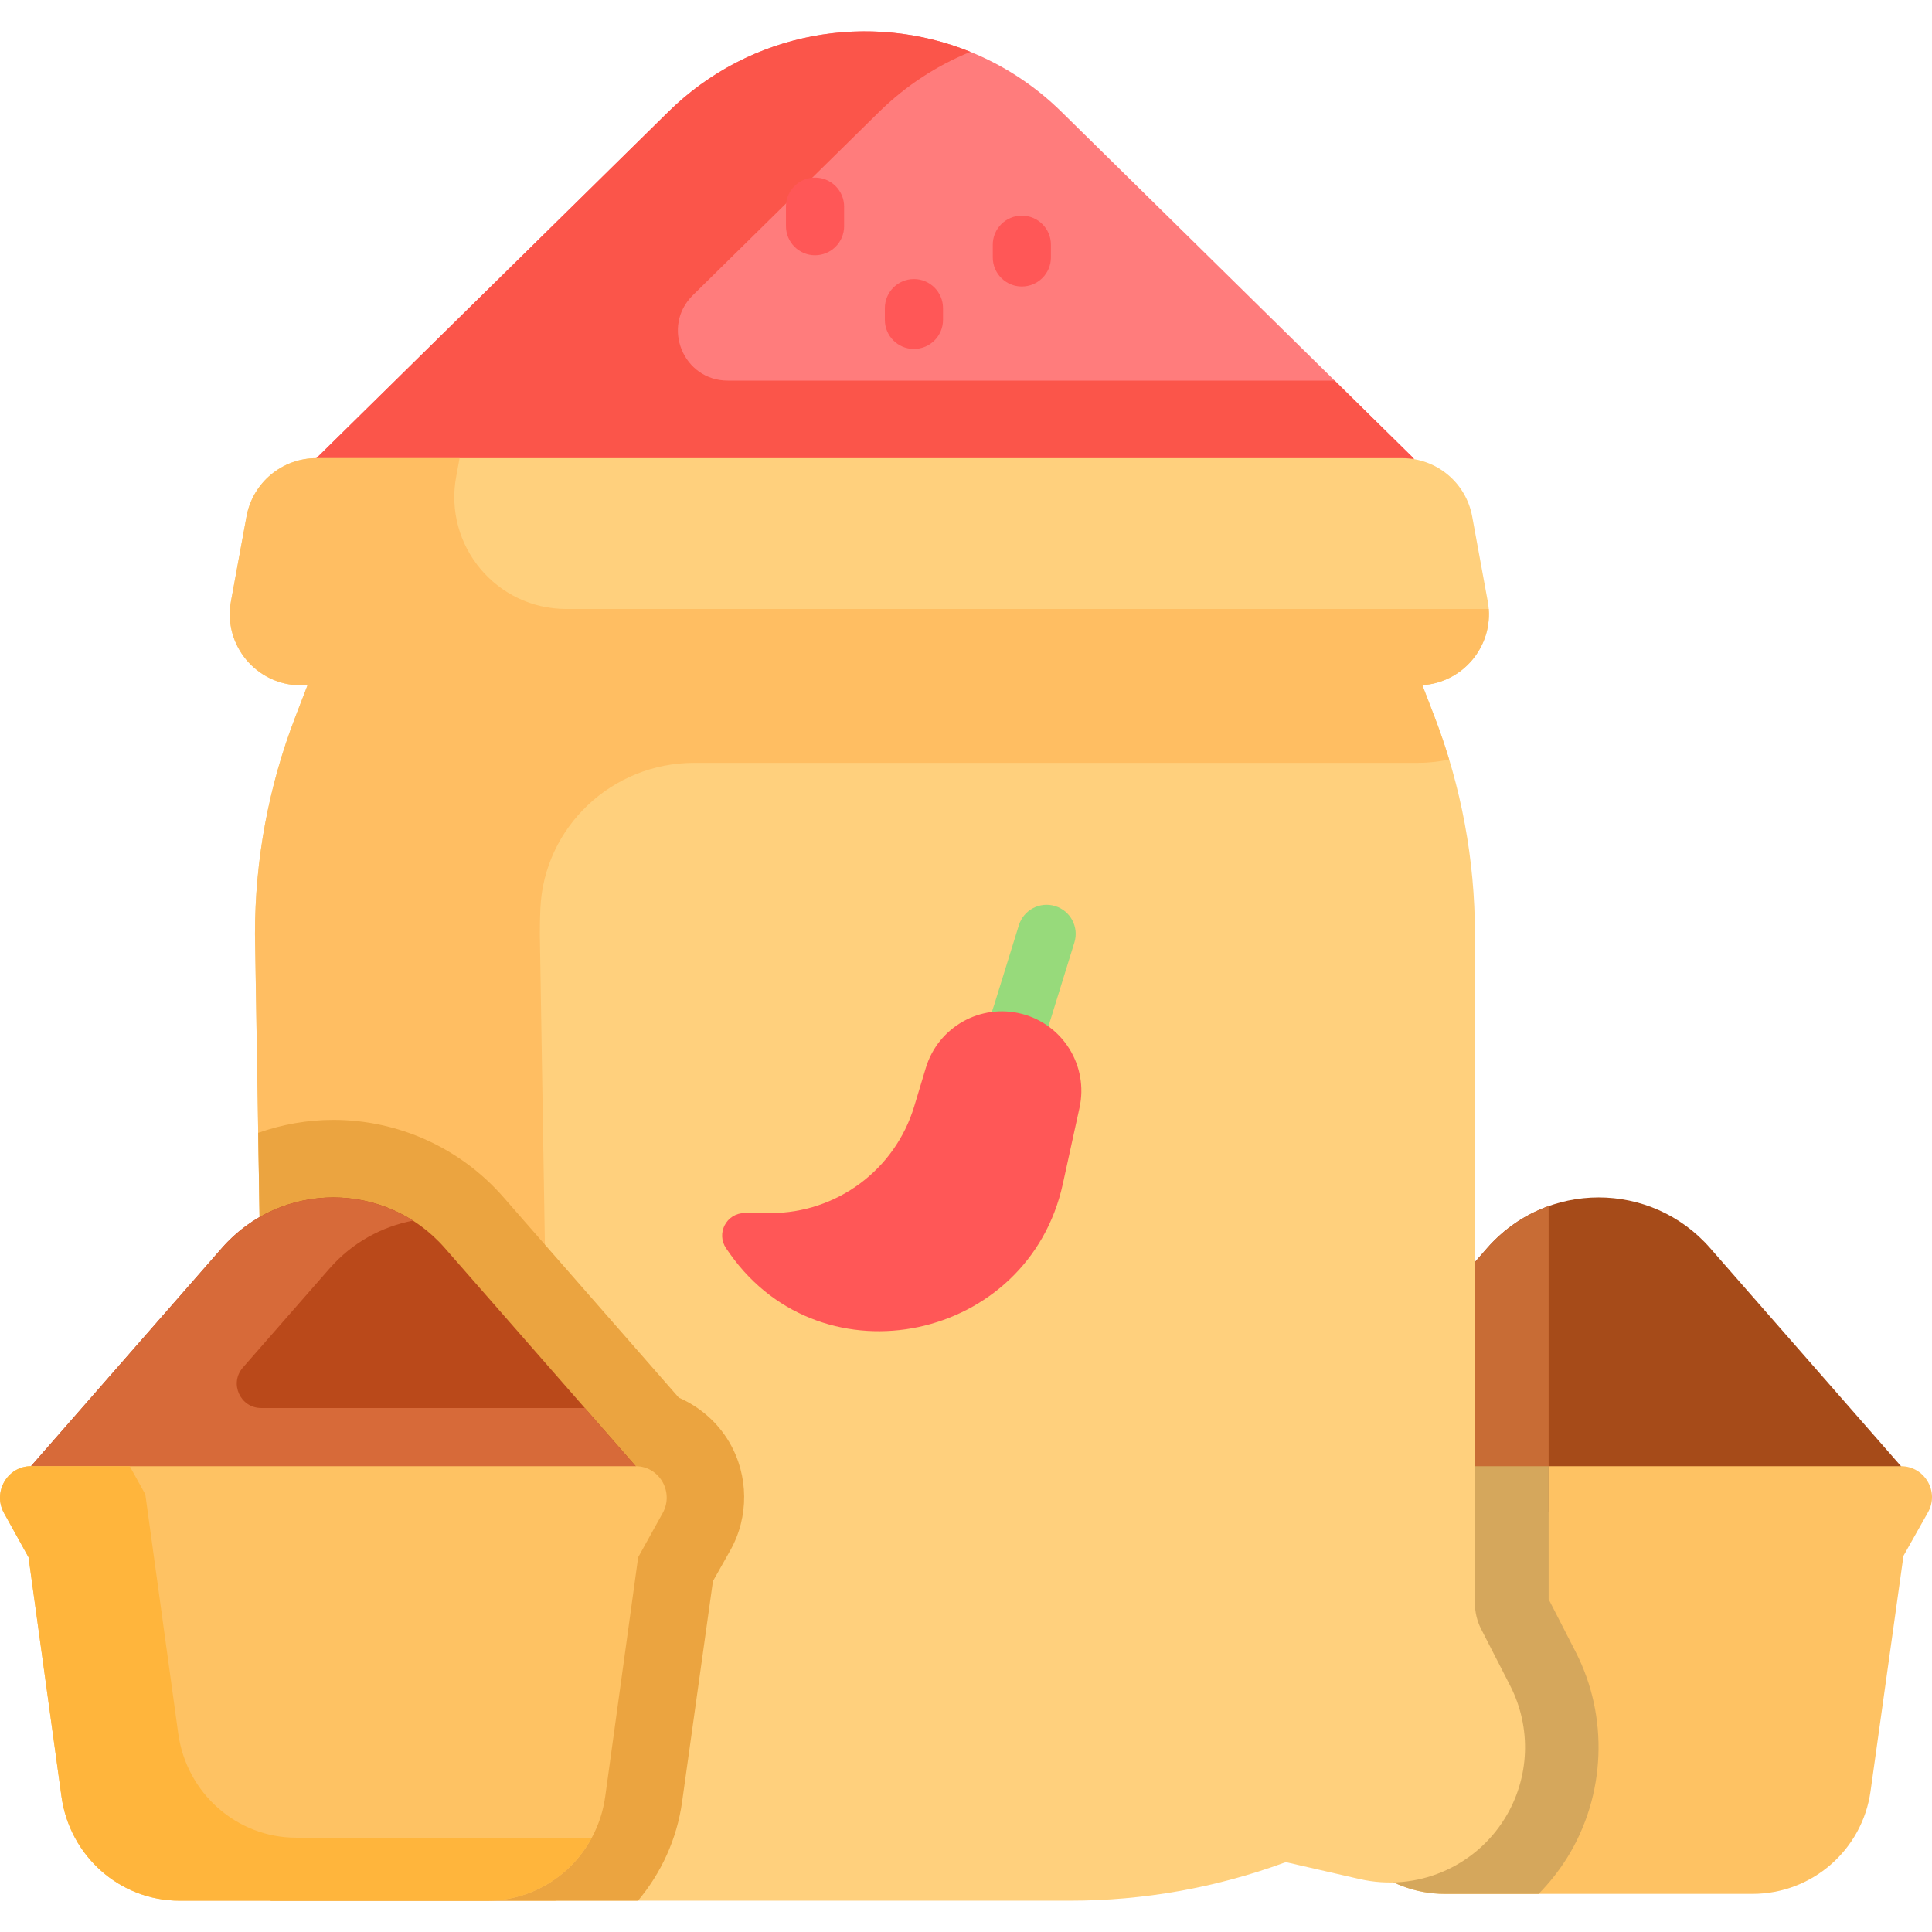 <svg width="48" height="48" viewBox="0 0 48 48" fill="none" xmlns="http://www.w3.org/2000/svg">
<g clip-path="url(#clip0)">
<path d="M35.117 11.383L26.373 2.778C23.663 0.112 19.315 0.112 16.605 2.778L7.862 11.383L6.335 13.655H36.003L35.117 11.383Z" fill="#FF7C7C"/>
<path d="M47.23 36.427L42.487 31.007C41.021 29.331 38.415 29.331 36.949 31.007L32.206 36.427L31.946 36.872C31.764 37.183 31.989 37.574 32.349 37.574H47.38C47.61 37.574 47.754 37.324 47.637 37.125L47.23 36.427Z" fill="#A64B19"/>
<path d="M32.963 44.504L32.145 38.655L31.536 37.574C31.247 37.061 31.617 36.427 32.206 36.427H47.23C47.818 36.427 48.189 37.061 47.9 37.574L47.291 38.655L46.473 44.504C46.268 45.965 45.018 47.053 43.542 47.053H35.893C34.417 47.053 33.167 45.965 32.963 44.504Z" fill="#FEC263"/>
<path d="M36.949 31.007L32.206 36.427L31.946 36.872C31.764 37.183 31.989 37.574 32.349 37.574H38.475L38.475 29.965C37.907 30.168 37.378 30.516 36.949 31.007Z" fill="#C86C35"/>
<path d="M32.206 36.427C31.617 36.427 31.247 37.061 31.536 37.574L32.145 38.655L32.963 44.504C33.167 45.965 34.417 47.053 35.893 47.053H38.227C38.494 46.78 38.736 46.477 38.943 46.143C39.894 44.606 39.972 42.652 39.148 41.044L38.475 39.731V36.427H32.206V36.427Z" fill="#D5A75C"/>
<path d="M35.339 17.026L35.645 17.821C36.305 19.539 36.644 21.364 36.644 23.204V39.829C36.644 40.055 36.698 40.278 36.801 40.479L37.519 41.879C38.056 42.927 38.006 44.179 37.386 45.179C36.63 46.401 35.181 47.006 33.781 46.685L31.984 46.273C31.958 46.267 31.932 46.269 31.908 46.278C30.206 46.902 28.407 47.222 26.594 47.222H6.725L6.335 23.204C6.335 21.364 6.673 19.539 7.334 17.821L7.64 17.026L10.002 12.946H33.286L35.339 17.026Z" fill="#FFD07D"/>
<path d="M35.225 18.953C35.49 18.953 35.75 18.924 36.003 18.87C35.897 18.517 35.777 18.167 35.645 17.821L35.339 17.026L33.286 12.946H17.08H14.665H10.002L7.64 17.026L7.334 17.821C6.673 19.539 6.335 21.363 6.335 23.204L6.725 47.222H13.803L13.412 23.204C13.412 22.995 13.416 22.787 13.425 22.579C13.511 20.546 15.209 18.953 17.243 18.953H35.225V18.953Z" fill="#FFBE62"/>
<path d="M36.003 13.655L35.117 11.383L33.159 9.456H18.082C16.974 9.456 16.424 8.112 17.213 7.335L21.843 2.778C22.515 2.118 23.287 1.622 24.11 1.288C21.611 0.275 18.644 0.772 16.605 2.778L7.862 11.383L6.335 13.655H11.573L12.452 12.347V13.655H36.003Z" fill="#FB554A"/>
<path d="M34.838 11.383H7.862C7.009 11.383 6.278 11.992 6.125 12.831L5.738 14.941C5.539 16.026 6.372 17.026 7.475 17.026H35.225C36.328 17.026 37.161 16.026 36.963 14.941L36.576 12.831C36.422 11.992 35.691 11.383 34.838 11.383Z" fill="#FFD07D"/>
<path d="M14.07 15.13C12.332 15.13 11.02 13.555 11.333 11.846L11.418 11.383H7.862C7.009 11.383 6.278 11.992 6.125 12.831L5.738 14.941C5.539 16.026 6.372 17.026 7.475 17.026H35.225C36.264 17.026 37.063 16.139 36.987 15.13H14.07Z" fill="#FFBE62"/>
<path d="M16.865 34.725L12.502 29.738C11.437 28.521 9.899 27.823 8.282 27.823C7.639 27.823 7.009 27.936 6.415 28.145L6.725 47.222H15.851C16.423 46.54 16.816 45.7 16.946 44.77L17.713 39.283L18.143 38.52C18.611 37.689 18.603 36.66 18.122 35.836C17.829 35.335 17.383 34.95 16.865 34.725Z" fill="#EBA440"/>
<path d="M15.794 36.427L11.051 31.007C9.585 29.331 6.979 29.331 5.513 31.007L0.77 36.427L0.51 36.872C0.329 37.183 0.553 37.574 0.913 37.574H15.944C16.174 37.574 16.318 37.324 16.202 37.125L15.794 36.427Z" fill="#BA491A"/>
<path d="M16.202 37.125L15.794 36.427L14.53 34.982H6.49C5.969 34.982 5.691 34.369 6.034 33.977L8.188 31.515C8.753 30.869 9.488 30.474 10.261 30.326C8.773 29.376 6.742 29.602 5.513 31.007L0.77 36.427L0.51 36.872C0.329 37.183 0.553 37.574 0.913 37.574H3.124C3.13 37.509 3.149 37.443 3.186 37.38L3.446 36.935L3.555 36.81V37.574H15.944C16.174 37.574 16.318 37.324 16.202 37.125Z" fill="#D76A39"/>
<path d="M1.527 44.632L0.709 38.69L0.1 37.592C-0.189 37.072 0.182 36.427 0.77 36.427H15.794C16.383 36.427 16.753 37.072 16.464 37.592L15.855 38.69L15.037 44.632C14.833 46.117 13.582 47.222 12.107 47.222H4.458C2.982 47.222 1.732 46.117 1.527 44.632Z" fill="#FEC263"/>
<path d="M7.359 45.657C5.883 45.657 4.633 44.552 4.428 43.067L3.61 37.125L3.223 36.427H0.77C0.182 36.427 -0.189 37.072 0.1 37.593L0.709 38.69L1.527 44.632C1.732 46.117 2.982 47.222 4.458 47.222H12.107C13.216 47.222 14.198 46.598 14.704 45.657H7.359V45.657Z" fill="#FFB53C"/>
<path d="M24.545 28.411C24.468 28.411 24.39 28.399 24.314 28.373C23.936 28.245 23.732 27.836 23.86 27.457L24.7 24.967L25.313 22.988C25.431 22.607 25.836 22.393 26.217 22.512C26.598 22.63 26.811 23.035 26.693 23.416L26.078 25.403C26.076 25.409 26.074 25.415 26.072 25.42L25.229 27.919C25.128 28.221 24.846 28.411 24.545 28.411Z" fill="#97DA7B"/>
<path d="M25.387 25.189C26.415 25.456 27.047 26.486 26.82 27.523L26.405 29.417C25.55 33.317 20.449 34.412 18.139 31.156C18.105 31.11 18.072 31.062 18.04 31.014C17.787 30.643 18.049 30.139 18.499 30.139H19.143C20.789 30.139 22.24 29.061 22.714 27.485L23.002 26.531C23.308 25.515 24.361 24.923 25.387 25.189Z" fill="#FF5757"/>
<path d="M20.249 6.342C19.85 6.342 19.527 6.018 19.527 5.619V5.134C19.527 4.735 19.85 4.412 20.249 4.412C20.648 4.412 20.972 4.735 20.972 5.134V5.619C20.972 6.018 20.648 6.342 20.249 6.342Z" fill="#FF5757"/>
<path d="M22.706 8.67C22.307 8.67 21.984 8.346 21.984 7.947V7.656C21.984 7.257 22.307 6.933 22.706 6.933C23.105 6.933 23.429 7.257 23.429 7.656V7.947C23.429 8.346 23.105 8.67 22.706 8.67Z" fill="#FF5757"/>
<path d="M25.387 7.118C24.988 7.118 24.665 6.794 24.665 6.395V6.08C24.665 5.681 24.988 5.358 25.387 5.358C25.787 5.358 26.11 5.681 26.11 6.08V6.395C26.11 6.794 25.787 7.118 25.387 7.118Z" fill="#FF5757"/>
</g>
<defs>
<clipPath id="clip0">
<rect width="48" height="48" fill="white"/>
</clipPath>
</defs>
</svg>
